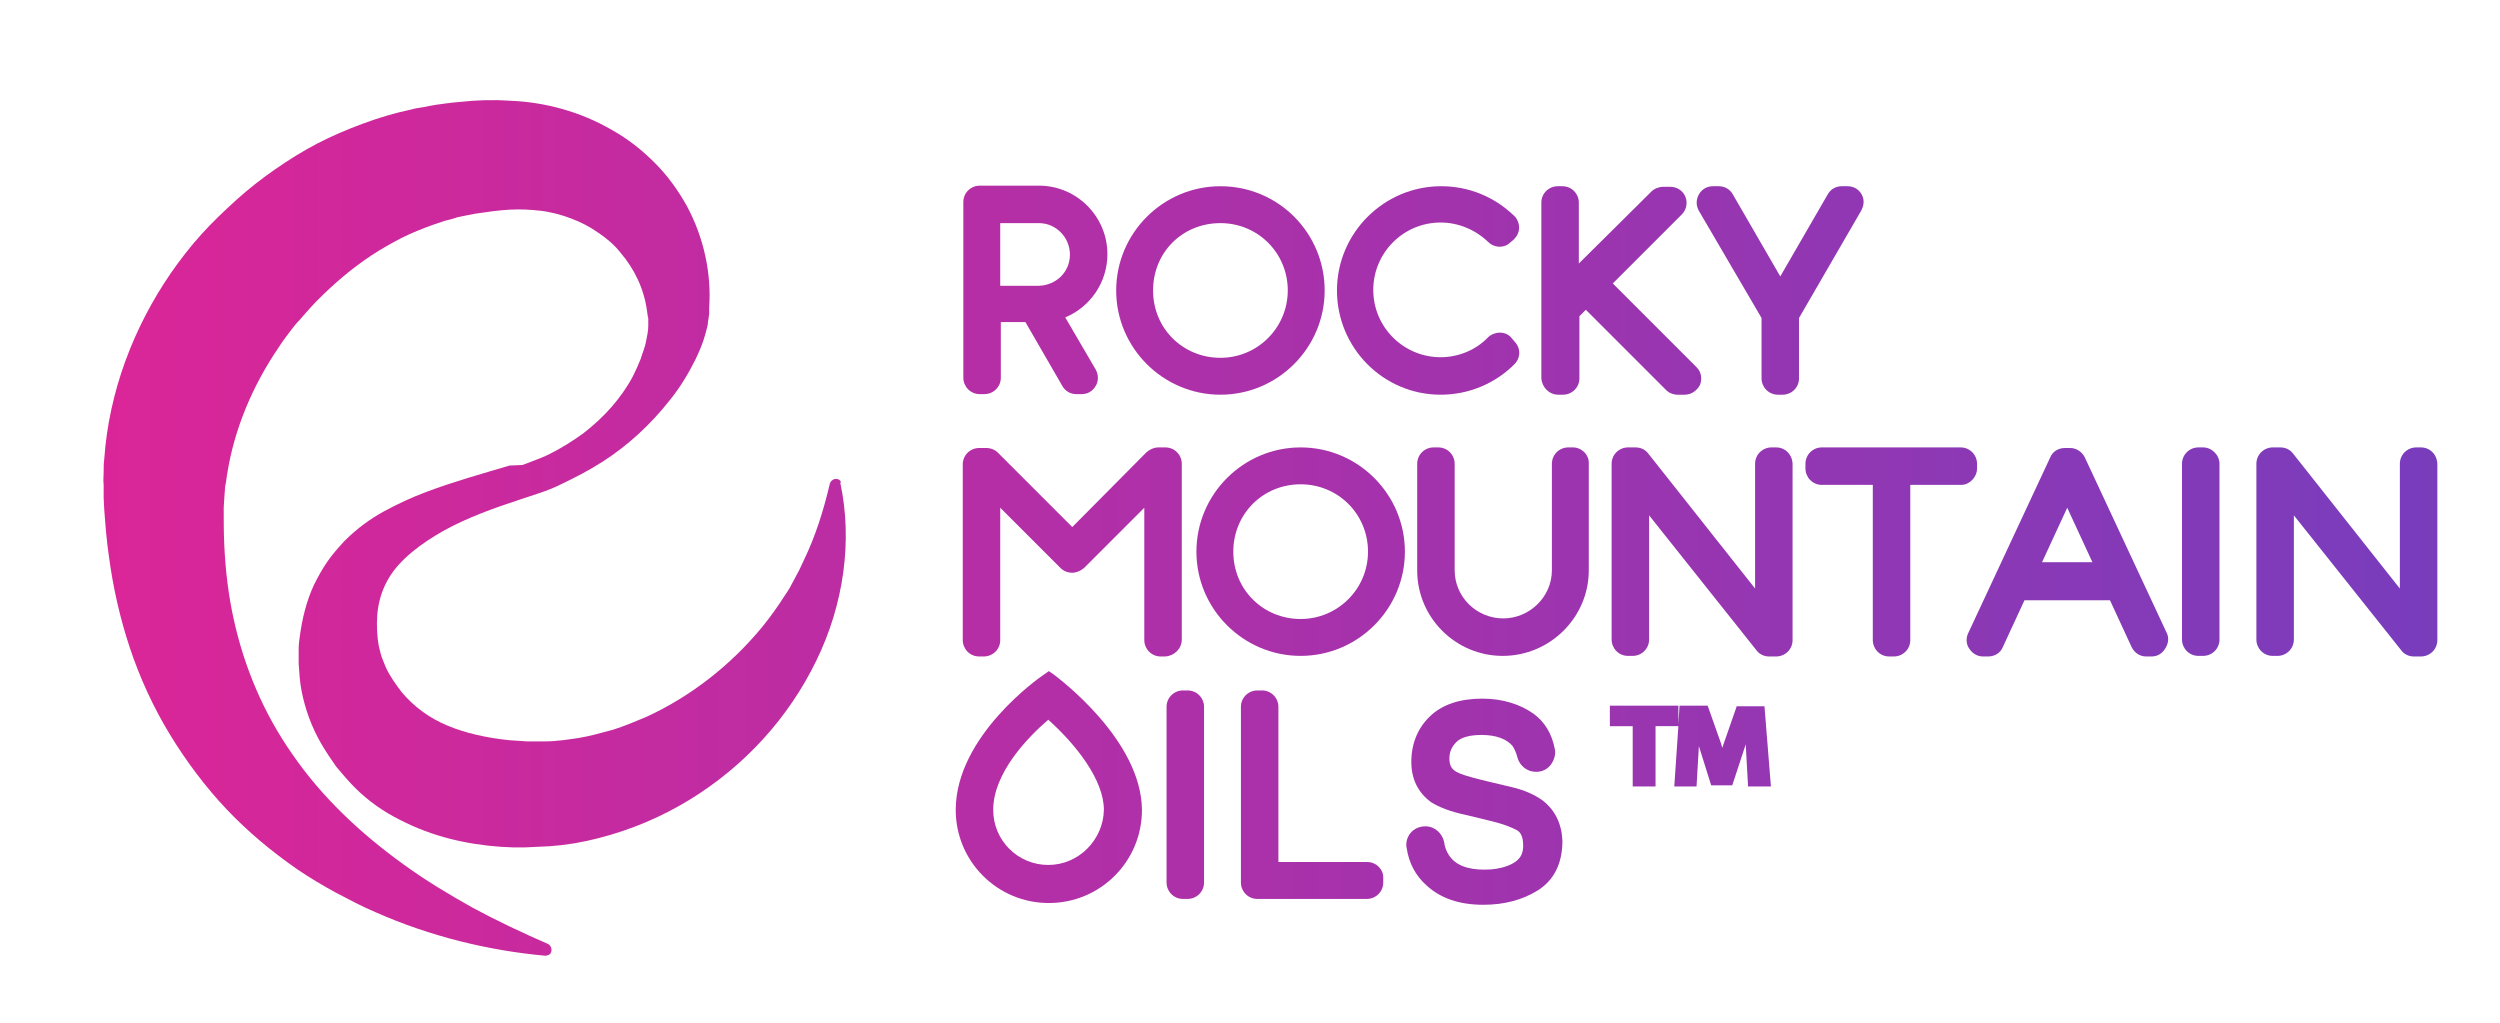 <?xml version="1.0" encoding="utf-8"?>
<!-- Generator: Adobe Illustrator 22.1.0, SVG Export Plug-In . SVG Version: 6.00 Build 0)  -->
<svg version="1.1" id="Layer_1" xmlns="http://www.w3.org/2000/svg" xmlns:xlink="http://www.w3.org/1999/xlink" x="0px" y="0px"
	 viewBox="0 0 426.9 174.7" style="enable-background:new 0 0 426.9 174.7;" xml:space="preserve">
<style type="text/css">
	.st0{fill:none;stroke:#BCBDBE;stroke-width:0.5;stroke-miterlimit:10;}
	.st1{fill:url(#SVGID_1_);}
	.st2{fill:url(#SVGID_2_);}
	.st3{fill:url(#SVGID_3_);}
	.st4{fill:url(#SVGID_4_);}
	.st5{fill:url(#SVGID_5_);}
	.st6{fill:url(#SVGID_6_);}
	.st7{fill:url(#SVGID_7_);}
	.st8{fill:url(#SVGID_8_);}
	.st9{fill:url(#SVGID_9_);}
	.st10{fill:url(#SVGID_10_);}
	.st11{fill:url(#SVGID_11_);}
	.st12{fill:url(#SVGID_12_);}
	.st13{fill:url(#SVGID_13_);}
	.st14{fill:url(#SVGID_14_);}
	.st15{fill:url(#SVGID_15_);}
	.st16{fill:url(#SVGID_16_);}
	.st17{fill:url(#SVGID_17_);}
	.st18{fill:url(#SVGID_18_);}
	.st19{fill:url(#SVGID_19_);}
	.st20{fill:url(#SVGID_20_);}
	.st21{fill:url(#SVGID_21_);}
	.st22{fill:url(#SVGID_22_);}
	.st23{fill:url(#SVGID_23_);}
</style>
<g id="DieLine">
</g>
<g id="Layer_3">
</g>
<g id="Layer_2_1_">
	<polyline class="st0" points="473,-182.1 474,-182 474.9,-181.4 475.7,-180.5 475.8,-179.4 	"/>
</g>
<g>
	<linearGradient id="SVGID_1_" gradientUnits="userSpaceOnUse" x1="11.59" y1="94.225" x2="421.869" y2="94.225">
		<stop  offset="0" style="stop-color:#DC2597"/>
		<stop  offset="1" style="stop-color:#773DBD"/>
	</linearGradient>
	<path class="st1" d="M222.1,76.4c-9.8,0-17.8,8-17.8,17.8c0,9.8,8,17.8,17.8,17.8c9.8,0,17.8-8,17.8-17.8
		C239.9,84.4,231.9,76.4,222.1,76.4z M222.1,105.7c-6.4,0-11.5-5-11.5-11.5c0-6.4,5-11.5,11.5-11.5c6.4,0,11.5,5.1,11.5,11.5
		C233.6,100.6,228.4,105.7,222.1,105.7z"/>
	<linearGradient id="SVGID_2_" gradientUnits="userSpaceOnUse" x1="11.59" y1="49.584" x2="421.869" y2="49.584">
		<stop  offset="0" style="stop-color:#DC2597"/>
		<stop  offset="1" style="stop-color:#773DBD"/>
	</linearGradient>
	<path class="st2" d="M181.9,54.2c4.3-1.8,7.2-6,7.2-10.8c0-6.4-5.2-11.7-11.7-11.7h-10.1c-1.5,0-2.8,1.2-2.8,2.8v30
		c0,1.5,1.2,2.8,2.8,2.8h0.8c1.5,0,2.8-1.2,2.8-2.8v-9.5h4.2l6.3,10.9c0.5,0.9,1.4,1.4,2.4,1.4h0.9c1,0,1.9-0.5,2.4-1.4
		c0.5-0.8,0.5-1.9,0-2.8L181.9,54.2z M177.4,48.8h-6.6V38.1h6.6c2.9,0,5.3,2.4,5.3,5.4C182.7,46.4,180.4,48.7,177.4,48.8z"/>
	<linearGradient id="SVGID_3_" gradientUnits="userSpaceOnUse" x1="11.59" y1="127.391" x2="421.869" y2="127.391">
		<stop  offset="0" style="stop-color:#DC2597"/>
		<stop  offset="1" style="stop-color:#773DBD"/>
	</linearGradient>
	<path class="st3" d="M296.6,120.5l-2.3,6.6c-0.1,0.2-0.1,0.4-0.2,0.6c-0.1-0.2-0.1-0.4-0.2-0.7l-2.3-6.5h-4.8l-0.2,3.2v-3.2h-11.7
		v3.5h3.9v10.3h3.9V124h3.9l-0.7,10.3h3.8l0.4-6.9l2.1,6.7h3.6l2.3-7l0.4,7.2h3.9l-1.1-13.7H296.6z"/>
	<linearGradient id="SVGID_4_" gradientUnits="userSpaceOnUse" x1="233.873" y1="128.522" x2="291.247" y2="128.522">
		<stop  offset="0" style="stop-color:#DC2597"/>
		<stop  offset="1" style="stop-color:#773DBD"/>
	</linearGradient>
	<path class="st4" d="M262.6,128.5C262.6,128.5,262.6,128.5,262.6,128.5L262.6,128.5L262.6,128.5z"/>
	<linearGradient id="SVGID_5_" gradientUnits="userSpaceOnUse" x1="214.368" y1="144.676" x2="271.742" y2="144.676">
		<stop  offset="0" style="stop-color:#DC2597"/>
		<stop  offset="1" style="stop-color:#773DBD"/>
	</linearGradient>
	<polygon class="st5" points="243.1,144.7 243.1,144.7 243.1,144.7 	"/>
	<linearGradient id="SVGID_6_" gradientUnits="userSpaceOnUse" x1="11.59" y1="134.377" x2="421.869" y2="134.377">
		<stop  offset="0" style="stop-color:#DC2597"/>
		<stop  offset="1" style="stop-color:#773DBD"/>
	</linearGradient>
	<path class="st6" d="M180.1,115.3l-1-0.7l-1,0.7c-0.6,0.4-14.9,10.4-14.9,23c0,8.8,7.1,15.9,15.9,15.9c8.8,0,15.9-7.1,15.9-15.9
		C194.9,126.3,180.7,115.8,180.1,115.3z M179,147.7c-5.2,0-9.4-4.2-9.4-9.4c0-6.3,5.9-12.4,9.4-15.4c4.8,4.3,9.5,10.3,9.5,15.4
		C188.4,143.4,184.2,147.7,179,147.7z"/>
	<linearGradient id="SVGID_7_" gradientUnits="userSpaceOnUse" x1="11.59" y1="94.225" x2="421.869" y2="94.225">
		<stop  offset="0" style="stop-color:#DC2597"/>
		<stop  offset="1" style="stop-color:#773DBD"/>
	</linearGradient>
	<path class="st7" d="M337.6,80v-0.8c0-1.5-1.2-2.8-2.8-2.8h-23.7c-1.5,0-2.8,1.2-2.8,2.8V80c0,1.5,1.2,2.8,2.8,2.8h8.7v26.5
		c0,1.5,1.2,2.8,2.8,2.8h0.8c1.5,0,2.8-1.2,2.8-2.8V82.8h8.7C336.3,82.8,337.6,81.5,337.6,80z"/>
	<linearGradient id="SVGID_8_" gradientUnits="userSpaceOnUse" x1="11.59" y1="94.225" x2="421.869" y2="94.225">
		<stop  offset="0" style="stop-color:#DC2597"/>
		<stop  offset="1" style="stop-color:#773DBD"/>
	</linearGradient>
	<path class="st8" d="M268.6,76.4h-0.8c-1.5,0-2.8,1.2-2.8,2.8v18.2c0,4.5-3.8,8.2-8.3,8.2c-4.6,0-8.3-3.7-8.3-8.2V79.2
		c0-1.5-1.2-2.8-2.8-2.8h-0.8c-1.5,0-2.8,1.2-2.8,2.8v18.2c0,8.1,6.6,14.6,14.6,14.6c8.1,0,14.7-6.6,14.7-14.6V79.2
		C271.4,77.7,270.1,76.4,268.6,76.4z"/>
	<linearGradient id="SVGID_9_" gradientUnits="userSpaceOnUse" x1="11.59" y1="49.584" x2="421.869" y2="49.584">
		<stop  offset="0" style="stop-color:#DC2597"/>
		<stop  offset="1" style="stop-color:#773DBD"/>
	</linearGradient>
	<path class="st9" d="M317.9,33.2c-0.5-0.9-1.4-1.4-2.4-1.4h-1c-1,0-1.9,0.5-2.4,1.4l-8.1,14l-8.1-14c-0.5-0.9-1.4-1.4-2.4-1.4h-1
		c-1,0-1.9,0.5-2.4,1.4c-0.5,0.9-0.5,1.9,0,2.8l10.7,18.3v10.3c0,1.5,1.2,2.8,2.8,2.8h0.8c1.5,0,2.8-1.2,2.8-2.8V54.3L317.8,36
		C318.3,35.1,318.4,34.1,317.9,33.2z"/>
	<linearGradient id="SVGID_10_" gradientUnits="userSpaceOnUse" x1="11.59" y1="94.225" x2="421.869" y2="94.225">
		<stop  offset="0" style="stop-color:#DC2597"/>
		<stop  offset="1" style="stop-color:#773DBD"/>
	</linearGradient>
	<path class="st10" d="M413.4,76.4h-0.8c-1.5,0-2.8,1.2-2.8,2.8v21.3l-18.2-23c-0.5-0.7-1.3-1.1-2.2-1.1h-1.3
		c-1.5,0-2.8,1.2-2.8,2.8v30c0,1.5,1.2,2.8,2.8,2.8h0.8c1.5,0,2.8-1.2,2.8-2.8V88l18.3,23c0.5,0.7,1.3,1.1,2.2,1.1h1.2
		c1.5,0,2.8-1.2,2.8-2.8v-30C416.2,77.7,415,76.4,413.4,76.4z"/>
	<linearGradient id="SVGID_11_" gradientUnits="userSpaceOnUse" x1="11.59" y1="94.225" x2="421.869" y2="94.225">
		<stop  offset="0" style="stop-color:#DC2597"/>
		<stop  offset="1" style="stop-color:#773DBD"/>
	</linearGradient>
	<path class="st11" d="M303.3,76.4h-0.8c-1.5,0-2.8,1.2-2.8,2.8v21.3l-18.2-23c-0.5-0.7-1.3-1.1-2.2-1.1H278c-1.5,0-2.8,1.2-2.8,2.8
		v30c0,1.5,1.2,2.8,2.8,2.8h0.8c1.5,0,2.8-1.2,2.8-2.8V88l18.3,23c0.5,0.7,1.3,1.1,2.2,1.1h1.2c1.5,0,2.8-1.2,2.8-2.8v-30
		C306.1,77.7,304.9,76.4,303.3,76.4z"/>
	<linearGradient id="SVGID_12_" gradientUnits="userSpaceOnUse" x1="11.59" y1="137.13" x2="421.869" y2="137.13">
		<stop  offset="0" style="stop-color:#DC2597"/>
		<stop  offset="1" style="stop-color:#773DBD"/>
	</linearGradient>
	<path class="st12" d="M263.3,136.6c-1.3-0.9-3-1.7-5.2-2.2l-4.2-1c-3.4-0.8-4.7-1.3-5.2-1.6c-0.9-0.5-1.2-1.2-1.2-2.3
		c0-1.1,0.4-2,1.2-2.8c0.8-0.8,2.3-1.2,4.3-1.2c2.5,0,4.3,0.7,5.3,1.9c0.3,0.5,0.6,1.1,0.8,1.9c0.4,1.5,1.7,2.5,3.2,2.5
		c1,0,1.9-0.4,2.5-1.2c0.6-0.8,0.9-1.8,0.7-2.7c-0.5-2.6-1.7-4.6-3.6-6c-2.4-1.7-5.4-2.6-8.8-2.6c-3.8,0-6.8,1-8.9,3
		c-2.1,2-3.2,4.7-3.2,7.8c0,3,1.2,5.3,3.4,6.9c1.3,0.8,3.2,1.6,6.1,2.2l4.1,1c2.1,0.5,3.6,1.1,4.5,1.6c0.3,0.2,1,0.7,1,2.6
		c0,1.2-0.3,2.6-2.8,3.5c-1.1,0.4-2.4,0.6-3.8,0.6c-3,0-5-0.8-6.1-2.5c-0.4-0.6-0.7-1.4-0.8-2.2c-0.3-1.5-1.6-2.7-3.2-2.7
		c-1,0-1.9,0.4-2.5,1.1c-0.6,0.7-0.9,1.7-0.7,2.6c0.4,2.6,1.5,4.7,3.4,6.4c2.4,2.2,5.6,3.3,9.7,3.3c3.5,0,6.6-0.8,9.2-2.4
		c2.8-1.7,4.3-4.6,4.3-8.5C266.7,140.8,265.6,138.3,263.3,136.6z"/>
	<linearGradient id="SVGID_13_" gradientUnits="userSpaceOnUse" x1="11.59" y1="49.584" x2="421.869" y2="49.584">
		<stop  offset="0" style="stop-color:#DC2597"/>
		<stop  offset="1" style="stop-color:#773DBD"/>
	</linearGradient>
	<path class="st13" d="M266.1,67.4h0.8c1.5,0,2.8-1.2,2.8-2.8V54l1.1-1.1l13.7,13.7c0.5,0.5,1.2,0.8,2,0.8h1.2
		c1.1,0,2.1-0.7,2.6-1.7c0.4-1.1,0.2-2.2-0.6-3l-14.3-14.3l11.8-11.8c0.8-0.8,1-2,0.6-3c-0.4-1-1.4-1.7-2.6-1.7H284
		c-0.7,0-1.5,0.3-2,0.8L269.6,45V34.6c0-1.5-1.2-2.8-2.8-2.8h-0.8c-1.5,0-2.8,1.2-2.8,2.8v30C263.3,66.1,264.5,67.4,266.1,67.4z"/>
	<linearGradient id="SVGID_14_" gradientUnits="userSpaceOnUse" x1="11.59" y1="94.225" x2="421.869" y2="94.225">
		<stop  offset="0" style="stop-color:#DC2597"/>
		<stop  offset="1" style="stop-color:#773DBD"/>
	</linearGradient>
	<path class="st14" d="M370,108.1l-14-30v0c-0.5-1-1.5-1.6-2.5-1.6h-0.9c-1.1,0-2.1,0.6-2.5,1.6l-14,30c-0.4,0.8-0.4,1.9,0.2,2.7
		c0.5,0.8,1.4,1.3,2.3,1.3h0.9c1.1,0,2.1-0.6,2.5-1.6l3.7-8h14.6l3.7,8c0.5,1,1.4,1.6,2.5,1.6h0.9c1,0,1.8-0.5,2.3-1.3
		C370.3,109.9,370.4,108.9,370,108.1z M348.7,96l4.3-9.3l4.3,9.3H348.7z"/>
	<linearGradient id="SVGID_15_" gradientUnits="userSpaceOnUse" x1="11.59" y1="94.225" x2="421.869" y2="94.225">
		<stop  offset="0" style="stop-color:#DC2597"/>
		<stop  offset="1" style="stop-color:#773DBD"/>
	</linearGradient>
	<path class="st15" d="M201.8,109.2v-30c0-1.5-1.2-2.8-2.8-2.8h-1.2c-0.7,0-1.4,0.3-2,0.8L183.1,90l-12.7-12.7
		c-0.5-0.5-1.2-0.8-2-0.8h-1.2c-1.5,0-2.8,1.2-2.8,2.8v30c0,1.5,1.2,2.8,2.8,2.8h0.8c1.5,0,2.8-1.2,2.8-2.8V86.7l10.3,10.3
		c0.5,0.5,1.2,0.8,2,0.8c0,0,0,0,0,0c0.7,0,1.4-0.3,2-0.8l10.3-10.3v22.6c0,1.5,1.2,2.8,2.8,2.8h0.8
		C200.5,112,201.8,110.8,201.8,109.2z"/>
	<linearGradient id="SVGID_16_" gradientUnits="userSpaceOnUse" x1="11.59" y1="135.732" x2="421.869" y2="135.732">
		<stop  offset="0" style="stop-color:#DC2597"/>
		<stop  offset="1" style="stop-color:#773DBD"/>
	</linearGradient>
	<path class="st16" d="M233.5,147.2h-15.2v-26.5c0-1.5-1.2-2.8-2.8-2.8h-0.8c-1.5,0-2.8,1.2-2.8,2.8v30c0,1.5,1.2,2.8,2.8,2.8h18.7
		c1.5,0,2.8-1.2,2.8-2.8V150C236.3,148.5,235,147.2,233.5,147.2z"/>
	<linearGradient id="SVGID_17_" gradientUnits="userSpaceOnUse" x1="11.59" y1="49.584" x2="421.869" y2="49.584">
		<stop  offset="0" style="stop-color:#DC2597"/>
		<stop  offset="1" style="stop-color:#773DBD"/>
	</linearGradient>
	<path class="st17" d="M208.4,31.8c-9.8,0-17.8,8-17.8,17.8s8,17.8,17.8,17.8c9.8,0,17.8-8,17.8-17.8S218.3,31.8,208.4,31.8z
		 M208.4,61.1c-6.4,0-11.5-5-11.5-11.5s5-11.5,11.5-11.5c6.4,0,11.5,5.1,11.5,11.5C219.9,55.9,214.8,61.1,208.4,61.1z"/>
	<linearGradient id="SVGID_18_" gradientUnits="userSpaceOnUse" x1="11.59" y1="135.732" x2="421.869" y2="135.732">
		<stop  offset="0" style="stop-color:#DC2597"/>
		<stop  offset="1" style="stop-color:#773DBD"/>
	</linearGradient>
	<path class="st18" d="M202.8,117.9h-0.8c-1.5,0-2.8,1.2-2.8,2.8v30c0,1.5,1.2,2.8,2.8,2.8h0.8c1.5,0,2.8-1.2,2.8-2.8v-30
		C205.6,119.2,204.4,117.9,202.8,117.9z"/>
	<linearGradient id="SVGID_19_" gradientUnits="userSpaceOnUse" x1="11.59" y1="49.584" x2="421.869" y2="49.584">
		<stop  offset="0" style="stop-color:#DC2597"/>
		<stop  offset="1" style="stop-color:#773DBD"/>
	</linearGradient>
	<path class="st19" d="M246,67.4c4.8,0,9.3-1.9,12.6-5.2c1.1-1.1,1.1-2.8,0-3.9l-0.5-0.6c-0.5-0.6-1.2-0.9-2-0.9
		c-0.7,0-1.5,0.3-2,0.8c-2.1,2.2-5.1,3.4-8.1,3.4c-6.3,0-11.5-5.1-11.5-11.5c0-6.3,5.1-11.5,11.5-11.5c3,0,5.9,1.2,8.1,3.3
		c1.1,1.1,2.8,1.1,3.8,0.1l0.6-0.5c0.5-0.5,0.9-1.2,0.9-2c0-0.8-0.3-1.5-0.8-2c-3.4-3.3-7.8-5.1-12.5-5.1c-9.8,0-17.8,8-17.8,17.8
		S236.2,67.4,246,67.4z"/>
	<linearGradient id="SVGID_20_" gradientUnits="userSpaceOnUse" x1="11.59" y1="94.225" x2="421.869" y2="94.225">
		<stop  offset="0" style="stop-color:#DC2597"/>
		<stop  offset="1" style="stop-color:#773DBD"/>
	</linearGradient>
	<path class="st20" d="M376.2,76.4h-0.8c-1.5,0-2.8,1.2-2.8,2.8v30c0,1.5,1.2,2.8,2.8,2.8h0.8c1.5,0,2.8-1.2,2.8-2.8v-30
		C379,77.7,377.7,76.4,376.2,76.4z"/>
	<linearGradient id="SVGID_21_" gradientUnits="userSpaceOnUse" x1="11.59" y1="136.597" x2="421.869" y2="136.597">
		<stop  offset="0" style="stop-color:#DC2597"/>
		<stop  offset="1" style="stop-color:#773DBD"/>
	</linearGradient>
	<path class="st21" d="M262.6,128.5L262.6,128.5L262.6,128.5C262.6,128.5,262.6,128.5,262.6,128.5z M243.1,144.7L243.1,144.7
		L243.1,144.7L243.1,144.7z"/>
	<linearGradient id="SVGID_22_" gradientUnits="userSpaceOnUse" x1="11.59" y1="136.597" x2="421.869" y2="136.597">
		<stop  offset="0" style="stop-color:#DC2597"/>
		<stop  offset="1" style="stop-color:#773DBD"/>
	</linearGradient>
	<path class="st22" d="M262.6,128.5L262.6,128.5L262.6,128.5C262.6,128.5,262.6,128.5,262.6,128.5z M243.1,144.7L243.1,144.7
		L243.1,144.7L243.1,144.7z"/>
	<linearGradient id="SVGID_23_" gradientUnits="userSpaceOnUse" x1="11.59" y1="90.137" x2="421.869" y2="90.137">
		<stop  offset="0" style="stop-color:#DC2597"/>
		<stop  offset="1" style="stop-color:#773DBD"/>
	</linearGradient>
	<path class="st23" d="M143,81.8c-0.6-0.1-1.1,0.2-1.3,0.8l0,0c-1.1,4.7-2.5,9.1-4.5,13.2l-0.7,1.5c-0.3,0.5-0.5,1-0.8,1.5
		c-0.3,0.5-0.5,1-0.8,1.5c-0.3,0.5-0.6,1-0.9,1.4c-1.2,1.9-2.5,3.7-3.8,5.3c-5.5,6.7-12.4,12-19.8,15.4c-1.9,0.8-3.8,1.6-5.7,2.2
		c-1.9,0.5-3.9,1.1-5.8,1.4c-2,0.3-3.9,0.6-5.9,0.6c-0.5,0-1,0-1.5,0c-0.5,0-1,0-1.5,0l-1.5-0.1l-1.5-0.1c-3.9-0.4-7.5-1.2-10.6-2.5
		c-3.1-1.3-5.7-3.2-7.8-5.7c-1-1.3-2-2.7-2.7-4.2c-0.3-0.8-0.7-1.6-0.9-2.4c-0.1-0.4-0.2-0.8-0.3-1.2c-0.1-0.4-0.1-0.8-0.2-1.3
		c-0.4-3.8,0-7.2,1.9-10.4c1.9-3.2,5.5-5.9,9.4-8.1c4-2.2,8.4-3.8,13-5.3l1.8-0.6c0.6-0.2,1.2-0.4,1.8-0.6c1.2-0.4,2.4-0.9,3.6-1.5
		c2.3-1.1,4.6-2.3,6.8-3.7c4.4-2.8,8.3-6.4,11.6-10.6c1.7-2.1,3.1-4.4,4.4-7c0.6-1.3,1.2-2.6,1.6-4.1c0.1-0.4,0.2-0.7,0.3-1.1
		c0.1-0.4,0.2-0.8,0.2-1.2c0.1-0.4,0.1-0.8,0.2-1.3l0-0.3l0-0.3l0-0.5c0.4-5.8-0.9-11.9-3.8-17.3c-1.5-2.7-3.3-5.2-5.5-7.4
		c-2.2-2.2-4.6-4.1-7.3-5.6c-5.3-3.1-11.5-4.8-17.5-5c-2.9-0.2-5.7-0.1-8.4,0.2c-1.4,0.1-2.7,0.3-4.2,0.5c-0.4,0.1-0.7,0.1-1.1,0.2
		l-1,0.2c-0.7,0.1-1.4,0.2-2.1,0.4c-2.8,0.6-5.5,1.4-8.2,2.4c-2.7,1-5.3,2.1-7.8,3.4c-2.5,1.3-4.9,2.8-7.2,4.4
		c-2.3,1.6-4.5,3.3-6.6,5.2c-2.1,1.9-4.1,3.8-6,5.9c-1.9,2.1-3.6,4.3-5.2,6.6c-6.4,9.3-10.6,20.3-11.4,31.8
		c-0.1,0.7-0.1,1.4-0.1,2.2c0,0.7-0.1,1.4,0,2.2l0,2.2l0.1,2c0.2,2.7,0.4,5.3,0.8,8c0.7,5.3,1.9,10.6,3.6,15.7
		c1.7,5.1,4,10.1,6.8,14.7c2.8,4.6,6.1,9,9.7,12.8c3.7,3.9,7.7,7.2,12,10.2c2.2,1.5,4.4,2.8,6.6,4c2.3,1.2,4.5,2.4,6.9,3.4
		c9.3,4.1,19.1,6.5,28.9,7.4c0.4,0,0.9-0.2,1-0.6c0.2-0.5,0-1.1-0.5-1.4l0,0c-4.4-1.9-8.8-4-12.9-6.2c-4.1-2.3-8.1-4.7-11.8-7.4
		c-7.5-5.4-14-11.6-18.9-18.7c-5-7.1-8.3-15-10.1-23.2c-0.9-4.1-1.4-8.3-1.6-12.6c-0.1-2.1-0.1-4.3-0.1-6.4l0.1-1.6l0.1-1.4
		c0-0.5,0.1-1,0.2-1.4c0.1-0.5,0.1-1,0.2-1.4c1.2-7.6,4.3-15,8.8-21.6c0.5-0.8,1.1-1.6,1.7-2.4c0.6-0.8,1.2-1.6,1.9-2.3
		c1.3-1.5,2.6-3,4.1-4.4c2.9-2.8,6-5.3,9.4-7.4c1.7-1,3.4-2,5.2-2.8c1.8-0.8,3.6-1.5,5.5-2.1c0.5-0.2,1-0.3,1.4-0.4l0.7-0.2
		c0.2-0.1,0.4-0.1,0.6-0.2c0.9-0.2,2-0.4,3-0.6c2-0.3,4.1-0.6,6-0.7c1.8-0.1,3.5,0,5.3,0.2c0.9,0.1,1.7,0.3,2.6,0.5
		c0.8,0.2,1.7,0.5,2.5,0.8c1.6,0.6,3.2,1.4,4.6,2.4c1.5,1,2.8,2.1,3.9,3.5c2.3,2.7,4,6.1,4.5,10l0.1,0.7c0,0.2,0.1,0.3,0.1,0.5
		c0,0.2,0,0.4,0,0.6c0,0.2,0,0.4,0,0.6c0,0.9-0.2,1.8-0.4,2.8c-0.2,1-0.6,1.9-0.9,2.9c-0.4,1-0.8,1.9-1.3,2.9c-2,3.8-5,7.1-8.5,9.8
		c-1.8,1.3-3.7,2.5-5.7,3.5c-1,0.5-2,0.9-3.1,1.3c-0.5,0.2-1,0.4-1.6,0.6L87,79.5c-4.7,1.4-9.4,2.7-14.2,4.5c-2.4,0.9-4.8,2-7.2,3.3
		c-2.4,1.3-4.7,3-6.8,5.1c-1,1.1-2,2.2-2.9,3.5c-0.9,1.3-1.6,2.6-2.3,4c-1.3,2.8-2,5.8-2.4,8.7c-0.1,0.7-0.2,1.4-0.2,2.3
		c0,0.8,0,1.6,0,2.4c0.1,1.6,0.2,3.2,0.5,4.7c0.6,3.1,1.7,6.1,3.3,8.9c0.8,1.4,1.7,2.7,2.6,4c1,1.2,2.1,2.5,3.2,3.6
		c2.3,2.3,4.9,4.1,7.7,5.5c5.6,2.9,11.5,4.2,17.2,4.6l2.1,0.1l2.1,0c0.7,0,1.4-0.1,2.1-0.1c0.7,0,1.4-0.1,2.1-0.1l2.1-0.2l2.1-0.3
		c0.7-0.1,1.4-0.3,2.1-0.4c0.7-0.2,1.4-0.3,2.1-0.5c2.7-0.7,5.4-1.6,8-2.7c2.6-1.1,5.1-2.4,7.4-3.8c9.5-5.8,17-14.1,21.7-23.8
		c4.7-9.6,6.2-20.5,4.1-30.3C143.7,82.2,143.4,81.9,143,81.8z"/>
</g>
</svg>
